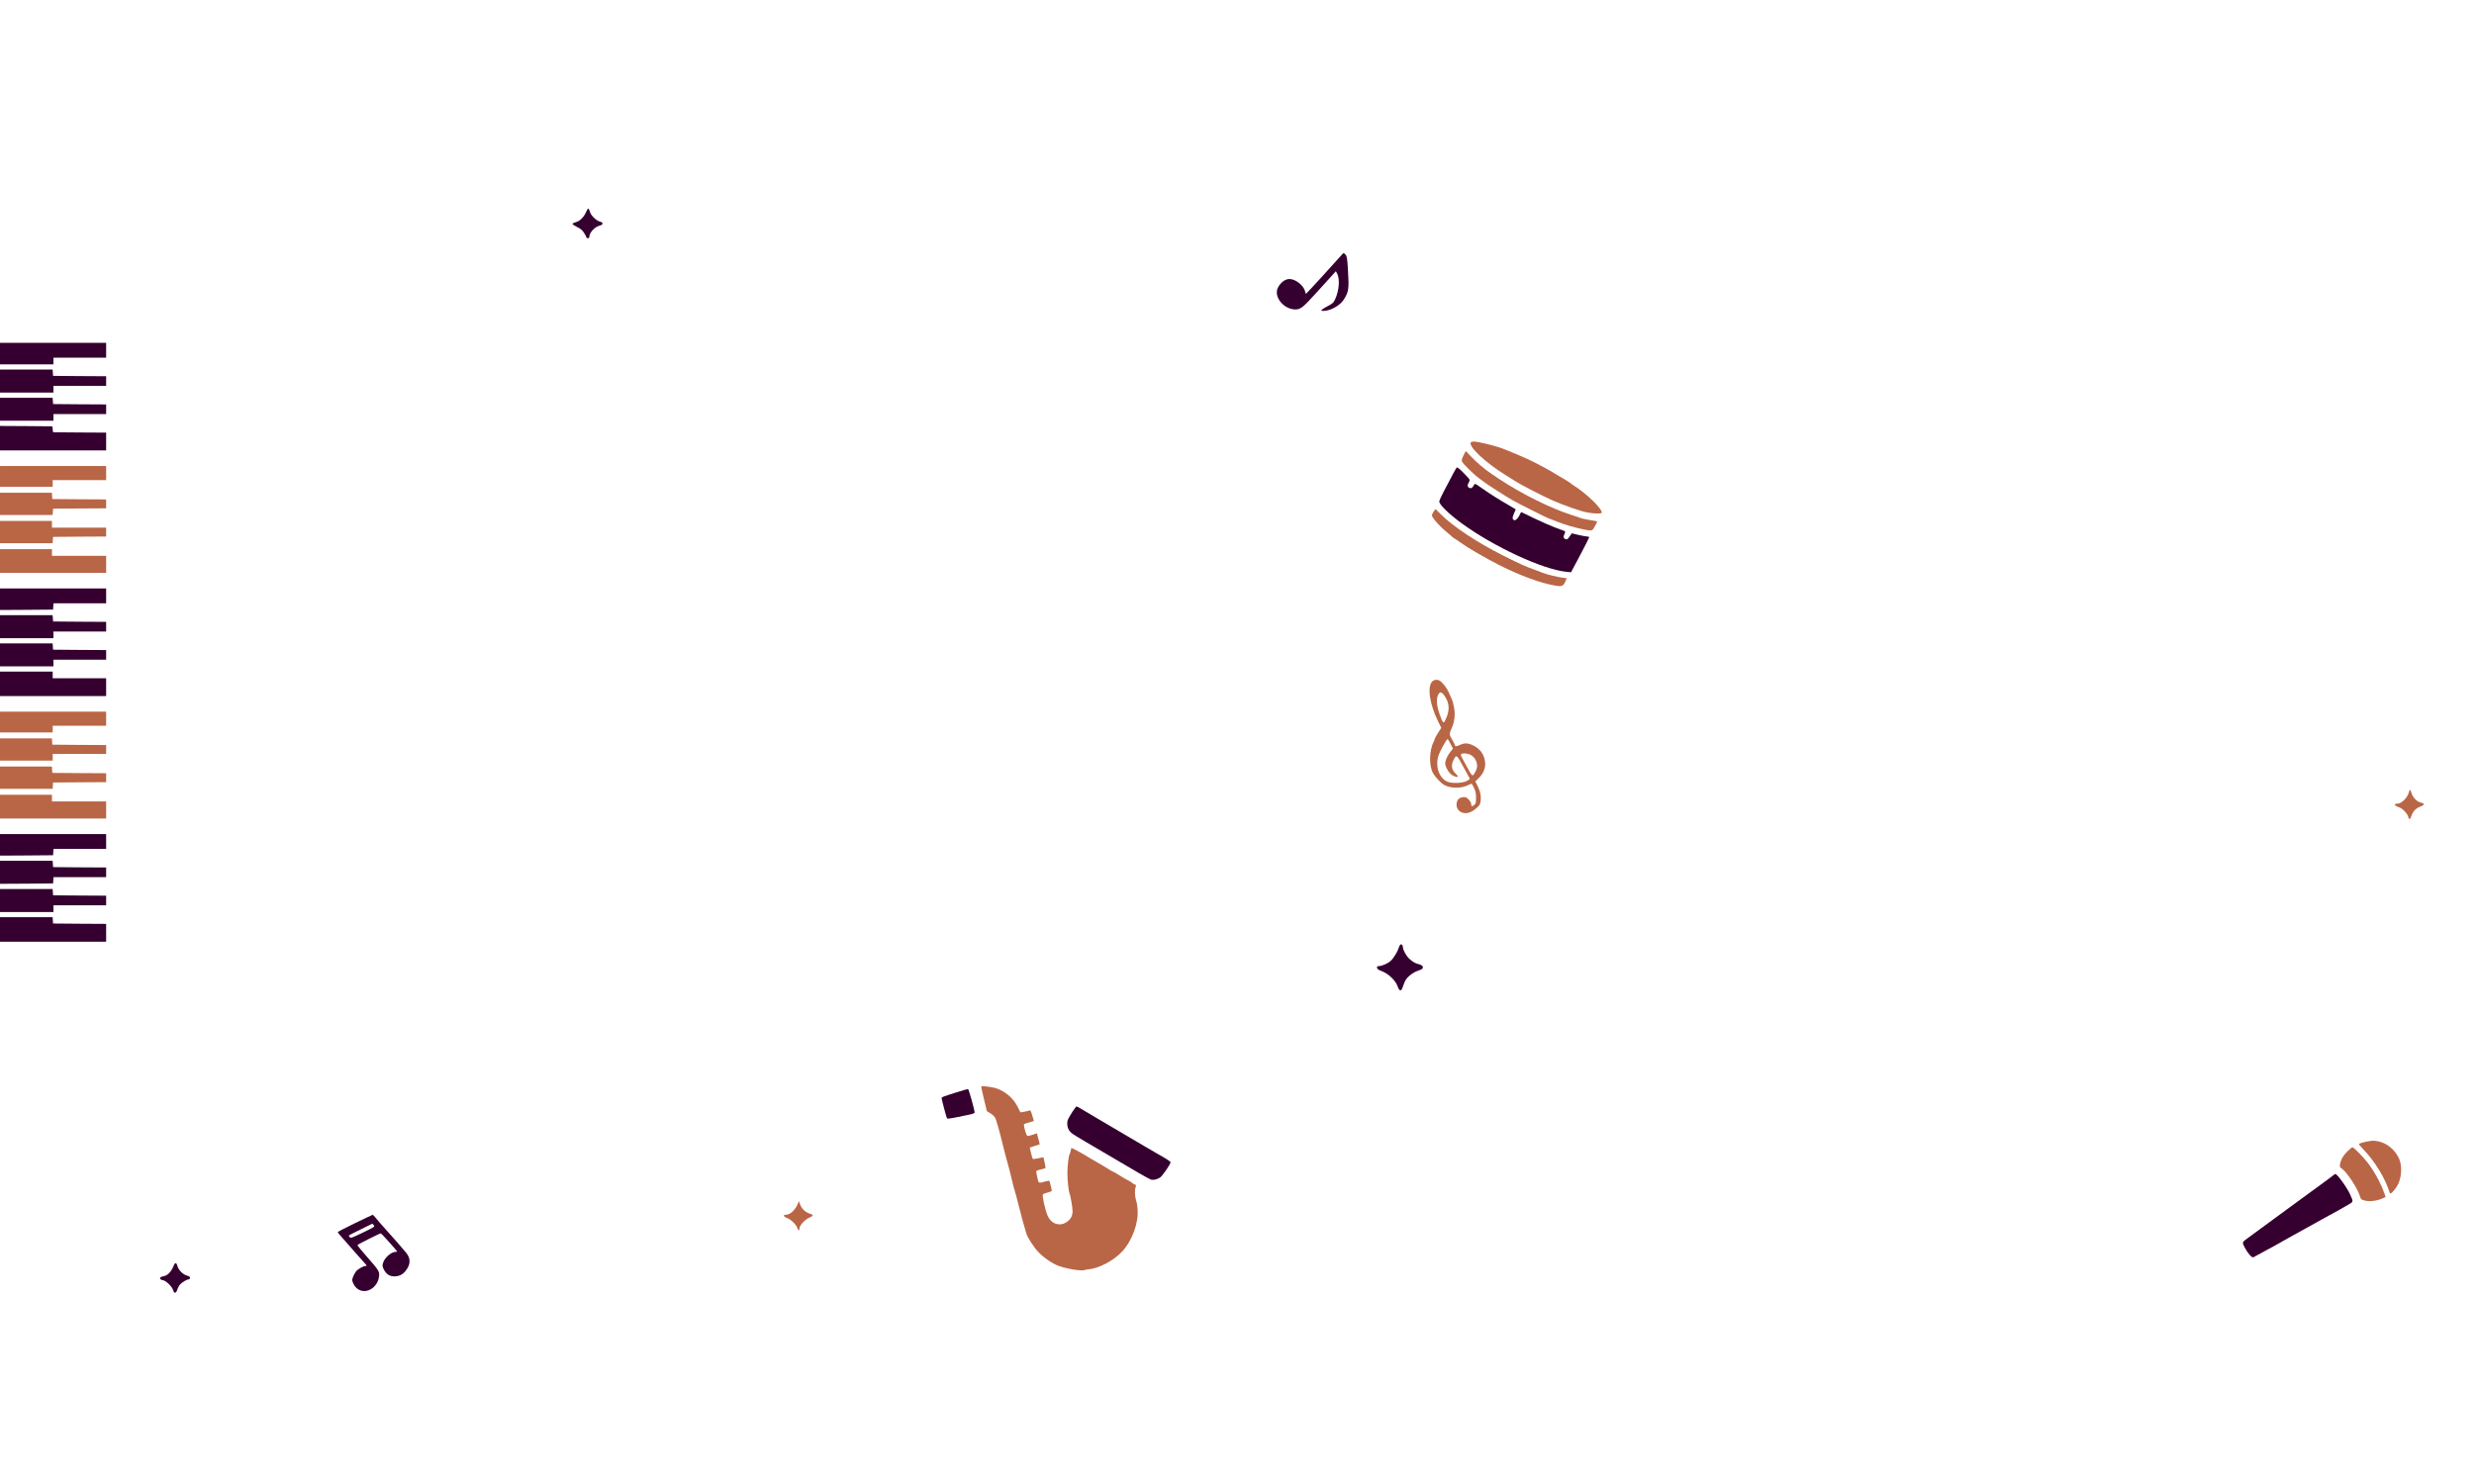 <?xml version="1.0" standalone="no"?>
<!DOCTYPE svg PUBLIC "-//W3C//DTD SVG 20010904//EN"
 "http://www.w3.org/TR/2001/REC-SVG-20010904/DTD/svg10.dtd">
<svg version="1.0" xmlns="http://www.w3.org/2000/svg"
 width="3333pt" height="2000pt" viewBox="0 0 3333 2000"
 preserveAspectRatio="xMidYMid meet">

<g transform="translate(0,2000) scale(0.1,-0.1)"
stroke="none">
<path fill="#350030" d="M7897 17146 c-29 -69 -81 -123 -134 -138 -26 -7 -48 -18 -50 -24 -2
-6 25 -25 61 -43 50 -24 71 -42 95 -80 17 -26 31 -53 31 -59 0 -7 9 -12 20
-12 13 0 20 7 20 20 0 55 72 132 140 150 50 14 51 40 2 54 -53 15 -121 82
-134 132 -7 24 -17 44 -23 44 -5 0 -18 -20 -28 -44z"/>
<path fill="#350030" d="M18050 16537 c-61 -71 -451 -497 -456 -497 -2 0 -8 17 -13 38 -22 78
-129 162 -208 162 -59 0 -121 -46 -157 -117 -61 -121 78 -293 236 -293 69 0
103 27 275 217 93 102 191 211 219 241 l51 57 18 -34 c38 -74 25 -229 -28
-344 -22 -48 -31 -56 -105 -95 -86 -46 -100 -62 -54 -62 94 0 225 72 275 152
67 106 73 145 57 394 -10 168 -14 191 -33 212 -11 12 -23 22 -26 22 -3 0 -26
-24 -51 -53z"/>
<path fill="#350030"  d="M0 15235 l0 -145 360 0 360 0 0 45 0 45 355 0 355 0 0 100 0 100
-715 0 -715 0 0 -145z"/>
<path fill="#350030"  d="M0 14865 l0 -155 360 0 360 0 0 45 0 45 355 0 355 0 0 65 0 65 -357
2 -358 3 -3 43 -3 42 -355 0 -354 0 0 -155z"/>
<path fill="#350030" d="M0 14485 l0 -155 360 0 360 0 0 45 0 45 355 0 355 0 0 65 0 65 -357
2 -358 3 -3 43 -3 42 -355 0 -354 0 0 -155z"/>
<path fill="#350030" d="M0 14095 l0 -165 715 0 715 0 0 120 0 120 -357 2 -358 3 -5 40 -5 40
-352 3 -353 2 0 -165z"/>
<path fill="#b96646" d="M19815 14039 c-35 -55 194 -271 465 -439 47 -29 108 -68 136 -85 75
-49 368 -200 497 -257 153 -67 376 -146 467 -163 96 -19 200 -20 200 -2 0 56
-207 256 -373 361 -16 9 -37 25 -47 34 -11 9 -39 27 -63 41 -64 37 -188 111
-215 128 -12 8 -55 31 -95 52 -40 21 -85 45 -102 54 -94 51 -406 184 -505 214
-103 32 -282 73 -319 73 -22 0 -43 -5 -46 -11z"/>
<path fill="#b96646" d="M19715 13860 c-21 -44 -26 -64 -19 -79 15 -34 165 -181 234 -229 36
-26 67 -49 70 -52 9 -11 291 -192 370 -237 77 -45 492 -253 504 -253 3 0 52
-18 108 -41 112 -44 230 -78 352 -103 117 -24 116 -24 154 45 19 33 32 62 30
63 -1 2 -49 10 -105 19 -56 9 -110 21 -120 26 -10 5 -67 25 -128 44 -269 85
-666 282 -964 479 -69 46 -164 111 -182 126 -8 6 -41 33 -74 60 -33 27 -90 81
-127 120 -37 40 -69 72 -71 72 -2 0 -16 -27 -32 -60z"/>
<path fill="#b96646" d="M0 13580 l0 -140 355 0 355 0 0 45 0 45 360 0 360 0 0 95 0 95 -715
0 -715 0 0 -140z"/>
<path fill="#350030" d="M19623 13698 c-6 -7 -34 -58 -63 -113 -29 -55 -79 -150 -111 -211
-33 -62 -59 -121 -59 -132 0 -42 131 -170 306 -297 431 -314 1088 -618 1404
-650 l65 -7 123 231 c67 127 122 235 122 241 0 5 -12 10 -26 10 -15 0 -67 10
-117 21 l-91 22 -15 -21 c-9 -12 -23 -31 -31 -43 -12 -16 -22 -20 -37 -15 -30
9 -35 32 -17 68 18 35 14 41 -41 58 -93 29 -313 126 -537 238 -5 2 -12 -8 -18
-22 -16 -42 -52 -86 -72 -86 -34 0 -39 33 -12 89 13 29 24 54 24 56 0 2 -37
24 -82 50 -142 82 -259 155 -359 226 -53 38 -100 69 -105 69 -5 0 -17 -14 -26
-31 -13 -22 -24 -29 -39 -27 -36 5 -46 33 -26 67 9 16 17 35 17 43 0 7 -37 51
-83 96 -65 64 -86 80 -94 70z"/>
<path fill="#b96646" d="M0 13210 l0 -150 354 0 355 0 3 43 3 42 358 3 357 2 0 60 0 60 -362
2 -363 3 -3 43 -3 42 -350 0 -349 0 0 -150z"/>
<path fill="#b96646" d="M19313 13104 c-13 -20 -23 -41 -23 -48 0 -32 117 -162 220 -243 25
-20 50 -42 55 -48 6 -6 21 -18 35 -25 14 -7 48 -30 75 -51 89 -65 355 -220
535 -310 282 -141 541 -235 740 -270 87 -16 111 -7 136 50 l22 49 -57 7 c-69
9 -228 48 -273 68 -18 8 -67 27 -108 41 -108 38 -198 78 -414 187 -355 178
-683 395 -847 561 -37 37 -69 68 -71 68 -2 -1 -13 -17 -25 -36z"/>
<path fill="#b96646" d="M0 12830 l0 -150 354 0 355 0 3 43 3 42 358 3 357 2 0 60 0 60 -365
0 -365 0 0 45 0 45 -350 0 -350 0 0 -150z"/>
<path fill="#b96646" d="M0 12440 l0 -160 715 0 715 0 0 115 0 115 -365 0 -365 0 0 45 0 45
-350 0 -350 0 0 -160z"/>
<path fill="#350030" d="M0 11925 l0 -145 358 2 357 3 3 43 3 42 355 0 354 0 0 100 0 100
-715 0 -715 0 0 -145z"/>
<path fill="#350030" d="M0 11555 l0 -155 360 0 360 0 0 45 0 45 355 0 355 0 0 65 0 65 -357
2 -358 3 -3 43 -3 42 -355 0 -354 0 0 -155z"/>
<path fill="#350030" d="M0 11175 l0 -155 360 0 360 0 0 45 0 45 355 0 355 0 0 65 0 65 -357
2 -358 3 -3 43 -3 42 -355 0 -354 0 0 -155z"/>
<path fill="#350030" d="M0 10785 l0 -165 715 0 715 0 0 120 0 120 -360 0 -360 0 0 45 0 45
-355 0 -355 0 0 -165z"/>
<path fill="#b96646" d="M19295 10816 c-70 -70 -35 -306 79 -537 l43 -87 -43 -67 c-24 -38
-44 -73 -44 -79 0 -6 -6 -23 -14 -38 -62 -118 -67 -328 -9 -428 34 -59 109
-137 156 -161 88 -46 227 -45 318 2 21 10 41 19 44 19 3 0 18 -26 33 -57 22
-47 27 -73 27 -134 0 -70 -2 -79 -25 -97 -29 -24 -40 -20 -40 15 0 15 -13 38
-35 60 -32 32 -40 35 -77 30 -51 -7 -78 -33 -84 -83 -7 -57 22 -105 74 -124
59 -20 120 -2 188 56 45 38 54 51 60 90 10 70 -1 134 -37 207 l-33 67 43 42
c64 61 95 135 89 212 -9 107 -67 188 -167 234 -68 31 -114 32 -173 3 -46 -22
-68 -22 -68 1 0 6 -16 36 -35 68 -42 69 -42 81 -10 151 39 86 52 183 36 276
-7 43 -21 96 -31 118 -10 22 -30 66 -44 99 -26 59 -83 131 -120 153 -34 20
-75 15 -101 -11z m169 -198 c65 -96 69 -191 12 -312 -20 -43 -24 -47 -38 -33
-8 8 -30 60 -47 113 -37 112 -43 194 -17 249 24 50 48 45 90 -17z m78 -643
l32 -64 -33 -41 c-41 -51 -70 -116 -71 -156 0 -49 51 -135 96 -161 40 -23 74
-30 74 -15 0 5 -12 19 -26 33 -58 54 -69 116 -31 189 37 76 43 72 132 -95 18
-33 44 -80 58 -105 15 -25 27 -50 27 -56 0 -6 -22 -21 -49 -33 -55 -23 -168
-29 -233 -11 -125 35 -190 211 -136 366 20 57 107 214 119 214 5 0 24 -29 41
-65z m239 -135 c69 -19 119 -87 119 -163 0 -40 -39 -121 -60 -125 -10 -2 -30
25 -58 80 -24 46 -57 106 -73 133 -16 28 -29 55 -29 62 0 21 49 27 101 13z"/>
<path fill="#b96646" d="M0 10270 l0 -140 355 0 355 0 0 45 0 45 360 0 360 0 0 95 0 95 -715
0 -715 0 0 -140z"/>
<path fill="#b96646" d="M0 9900 l0 -150 355 0 355 0 0 45 0 45 360 0 360 0 0 60 0 60 -362 2
-363 3 -3 43 -3 42 -350 0 -349 0 0 -150z"/>
<path fill="#b96646" d="M0 9520 l0 -150 354 0 355 0 3 43 3 42 358 3 357 2 0 60 0 60 -362 2
-363 3 -3 43 -3 42 -350 0 -349 0 0 -150z"/>
<path fill="#b96646" d="M32455 9331 c-17 -77 -99 -161 -157 -161 -55 0 -42 -28 24 -49 45
-15 113 -87 123 -130 9 -41 25 -36 42 14 22 63 58 102 115 123 60 22 68 43 22
53 -62 12 -122 74 -139 142 -10 39 -22 42 -30 8z"/>
<path fill="#b96646" d="M0 9130 l0 -160 715 0 715 0 0 115 0 115 -365 0 -365 0 0 45 0 45
-350 0 -350 0 0 -160z"/>
<path fill="#350030" d="M0 8615 l0 -145 358 2 357 3 3 43 3 42 355 0 354 0 0 100 0 100 -715
0 -715 0 0 -145z"/>
<path fill="#350030" d="M0 8245 l0 -155 358 2 357 3 3 43 3 42 355 0 354 0 0 65 0 65 -357 2
-358 3 -3 43 -3 42 -355 0 -354 0 0 -155z"/>
<path fill="#350030" d="M0 7865 l0 -155 360 0 360 0 0 45 0 45 355 0 355 0 0 65 0 65 -357 2
-358 3 -3 43 -3 42 -355 0 -354 0 0 -155z"/>
<path fill="#350030" d="M0 7475 l0 -165 715 0 715 0 0 120 0 120 -357 2 -358 3 -3 43 -3 42
-355 0 -354 0 0 -165z"/>
<path fill="#350030" d="M18863 7268 c-6 -7 -14 -24 -18 -38 -16 -54 -70 -142 -110 -179 -41
-37 -120 -71 -168 -71 -13 0 -18 -6 -15 -22 2 -17 18 -28 68 -47 84 -32 179
-122 206 -196 30 -82 52 -82 77 -2 9 29 25 66 36 83 30 49 105 104 168 124 59
18 75 38 53 65 -6 7 -26 17 -43 21 -46 9 -82 30 -129 72 -42 38 -88 120 -88
158 0 29 -24 49 -37 32z"/>
<path fill="#b96646" d="M13220 5351 c1 -9 17 -85 38 -170 l37 -155 42 -25 c24 -14 52 -38 63
-53 19 -25 52 -139 121 -418 17 -69 41 -161 54 -205 13 -44 38 -141 55 -215
17 -74 36 -146 42 -160 5 -13 27 -94 48 -180 34 -137 79 -303 108 -396 16 -52
101 -183 159 -244 71 -76 190 -158 272 -188 120 -43 317 -75 358 -56 10 4 27
8 38 8 144 9 351 118 467 245 135 149 220 389 203 568 -4 35 -6 64 -6 65 0 2
-6 25 -14 52 -17 56 -20 143 -5 181 8 22 7 27 -14 34 -12 5 -29 16 -37 23 -8
8 -34 24 -59 36 -25 12 -76 42 -115 67 -38 25 -74 45 -78 45 -5 0 -32 15 -60
34 -29 18 -101 62 -162 96 -60 35 -128 74 -150 89 -42 27 -181 101 -189 101
-3 0 -8 -17 -12 -37 -4 -21 -10 -42 -14 -48 -13 -16 -30 -160 -30 -253 0 -99
16 -247 30 -277 12 -27 40 -191 40 -237 0 -71 -34 -124 -102 -159 -92 -47
-194 -2 -237 105 -33 81 -73 267 -61 281 5 6 35 18 65 25 30 7 55 18 55 24 -1
19 -28 128 -34 133 -3 3 -25 0 -48 -7 -100 -28 -94 -30 -112 48 -9 39 -16 77
-16 85 0 9 21 19 60 27 33 7 63 16 65 20 2 4 -3 38 -12 77 l-16 69 -69 -15
c-37 -8 -71 -12 -74 -8 -4 4 -15 39 -24 79 l-17 73 66 22 c36 12 67 22 68 22
1 1 -2 16 -7 34 -5 17 -14 51 -20 74 l-10 41 -56 -19 c-31 -11 -63 -19 -72
-17 -17 3 -57 147 -45 159 5 5 35 15 67 23 32 9 61 17 63 20 2 2 -1 14 -6 27
-5 13 -15 46 -22 72 -7 27 -17 46 -23 44 -24 -9 -126 -30 -129 -26 -1 2 -18
36 -37 74 -60 121 -180 220 -309 255 -24 6 -75 15 -112 19 -59 6 -69 5 -69 -8z"/>
<path fill="#350030" d="M12900 5284 c-207 -65 -215 -68 -214 -84 3 -28 66 -265 73 -273 4 -4
52 2 107 13 54 12 136 28 182 37 55 12 82 21 82 31 0 34 -77 310 -88 315 -4 2
-68 -15 -142 -39z"/>
<path fill="#350030" d="M14448 5018 c-65 -104 -70 -115 -70 -163 0 -48 19 -90 54 -121 12
-12 106 -70 208 -129 102 -59 205 -120 230 -135 59 -36 299 -177 475 -279 77
-45 150 -84 163 -88 33 -8 85 5 122 30 31 21 139 178 140 204 0 11 -53 46
-170 111 -25 14 -103 60 -175 102 -123 73 -233 138 -645 380 -96 56 -196 116
-221 131 -25 16 -50 29 -56 29 -5 0 -30 -33 -55 -72z"/>
<path fill="#b96646" d="M31900 4619 c-67 -12 -120 -29 -120 -37 0 -5 21 -30 48 -58 168 -174
310 -408 368 -603 6 -19 55 27 94 89 63 99 78 270 31 375 -53 119 -160 209
-279 234 -60 12 -78 12 -142 0z"/>
<path fill="#b96646" d="M31625 4485 c-57 -55 -88 -111 -100 -176 -6 -31 -3 -38 19 -52 71
-47 218 -270 251 -382 11 -37 16 -41 66 -54 63 -16 162 -4 235 29 l43 19 -18
53 c-48 138 -143 309 -234 423 -60 75 -180 195 -194 195 -7 0 -38 -25 -68 -55z"/>
<path fill="#350030" d="M31434 4162 c-28 -23 -48 -38 -299 -221 -121 -88 -271 -197 -332
-243 -62 -46 -132 -97 -155 -114 -24 -17 -104 -75 -178 -130 -74 -55 -158
-117 -186 -137 -80 -57 -79 -57 -45 -124 40 -78 97 -144 118 -136 9 4 59 31
111 60 51 29 95 53 97 53 2 0 30 15 62 33 74 43 442 248 583 325 25 13 59 32
75 42 17 9 62 34 100 55 84 45 135 73 238 133 87 50 85 41 37 148 -41 92 -174
275 -198 274 -4 -1 -16 -8 -28 -18z"/>
<path fill="#b96646" d="M10751 3785 c-36 -90 -105 -155 -165 -155 -41 0 -31 -26 18 -44 53
-20 122 -87 137 -133 12 -39 29 -43 29 -9 0 40 71 120 129 145 53 22 64 38 34
47 -86 27 -134 72 -160 149 l-11 30 -11 -30z"/>
<path fill="#350030" d="M4783 3517 c-128 -62 -233 -116 -233 -121 0 -5 19 -30 43 -55 23 -26
101 -114 172 -196 72 -82 140 -159 153 -172 26 -28 27 -33 6 -33 -30 0 -106
-44 -130 -76 -13 -17 -30 -50 -39 -73 -13 -38 -13 -46 1 -79 33 -79 100 -120
178 -108 89 15 163 99 173 198 6 66 -2 78 -171 271 -66 76 -121 142 -121 148
0 8 297 157 316 159 7 0 219 -236 219 -245 0 -3 -9 -5 -20 -5 -61 0 -151 -80
-170 -151 -10 -37 -9 -47 12 -88 32 -62 77 -91 140 -91 64 0 111 22 152 74 65
79 71 159 17 232 -23 32 -213 249 -344 394 -18 19 -49 56 -71 83 -21 26 -41
47 -45 47 -3 -1 -111 -51 -238 -113z m252 -27 c18 -20 16 -21 -146 -100 -148
-71 -165 -78 -176 -63 -7 9 -13 19 -13 23 0 4 71 40 316 160 0 0 9 -9 19 -20z"/>
<path fill="#350030" d="M2335 2933 c-25 -65 -78 -121 -123 -129 -49 -9 -66 -22 -51 -40 6 -8
18 -14 25 -14 44 0 136 -88 149 -142 11 -44 40 -36 54 15 7 23 25 55 39 70 29
31 92 67 117 67 8 0 15 9 15 20 0 14 -11 22 -42 31 -54 14 -113 74 -128 129
-14 53 -33 51 -55 -7z"/>
</g>
</svg>
